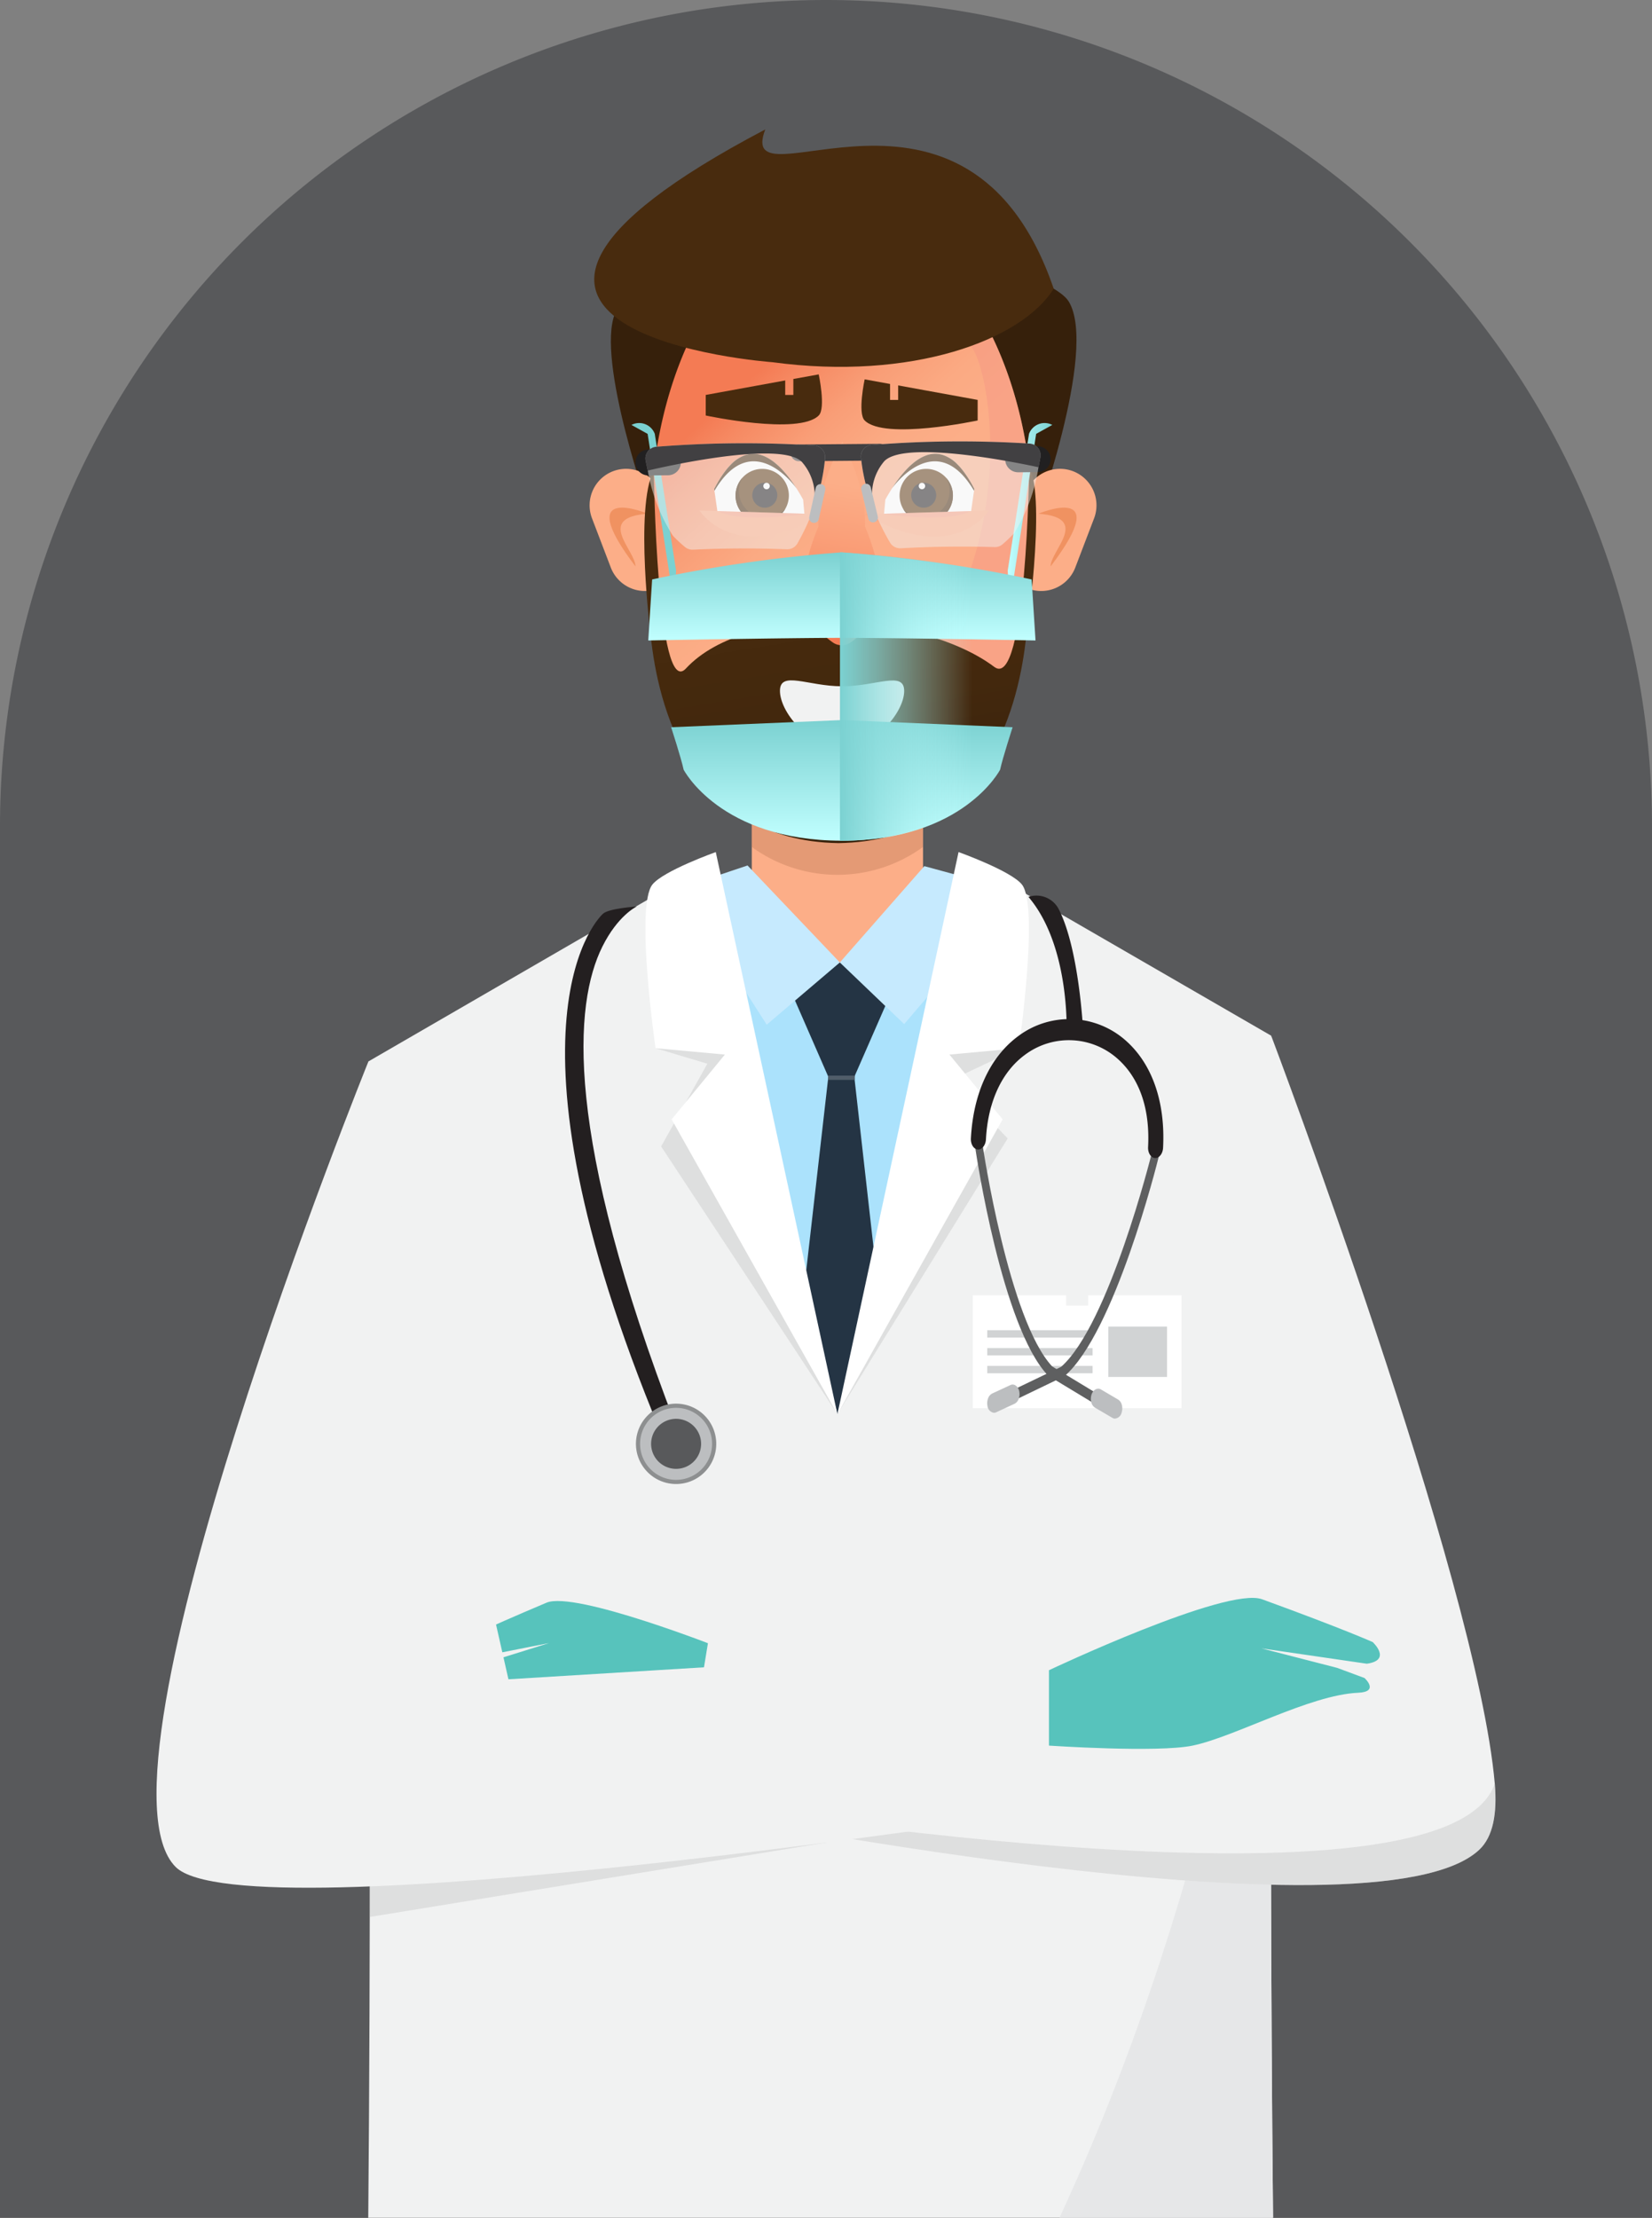 <svg xmlns="http://www.w3.org/2000/svg" xmlns:xlink="http://www.w3.org/1999/xlink" width="262.39" height="352.096" viewBox="0 0 262.39 352.096">
  <rect x="0" y="0" width="262.39" height="352.096" fill="#808080" stroke="none"/>
  <defs>
    <linearGradient id="linear-gradient" x1="0.339" y1="0.214" x2="0.514" y2="0.524" gradientUnits="objectBoundingBox">
      <stop offset="0" stop-color="#f47b54"/>
      <stop offset="0.165" stop-color="#f68a63"/>
      <stop offset="0.445" stop-color="#f99e77"/>
      <stop offset="0.724" stop-color="#fbaa83"/>
      <stop offset="1" stop-color="#fcae88"/>
    </linearGradient>
    <linearGradient id="linear-gradient-2" x1="0.646" y1="1.043" x2="0.505" y2="0.251" gradientUnits="objectBoundingBox">
      <stop offset="0" stop-color="#36200b"/>
      <stop offset="0.052" stop-color="#37210b"/>
      <stop offset="0.529" stop-color="#43280d"/>
      <stop offset="1" stop-color="#482b0e"/>
    </linearGradient>
    <linearGradient id="linear-gradient-3" x1="0.488" y1="0.857" x2="0.541" y2="0.212" gradientUnits="objectBoundingBox">
      <stop offset="0" stop-color="#f47b54"/>
      <stop offset="0.055" stop-color="#f68760"/>
      <stop offset="0.132" stop-color="#f79069"/>
      <stop offset="0.244" stop-color="#f8936c"/>
      <stop offset="1" stop-color="#fcae88"/>
    </linearGradient>
    <linearGradient id="linear-gradient-4" y1="0.5" x2="1" y2="0.5" gradientUnits="objectBoundingBox">
      <stop offset="0" stop-color="#c1ffff"/>
      <stop offset="0.998" stop-color="#7bd1d1"/>
    </linearGradient>
    <linearGradient id="linear-gradient-5" x1="-305.395" y1="0.5" x2="-304.395" y2="0.5" xlink:href="#linear-gradient-4"/>
    <linearGradient id="linear-gradient-6" x1="0.5" y1="1" x2="0.5" y2="-0.001" xlink:href="#linear-gradient-4"/>
    <linearGradient id="linear-gradient-7" x1="0.515" y1="0.997" x2="0.515" y2="0.003" xlink:href="#linear-gradient-4"/>
    <linearGradient id="linear-gradient-8" x1="0.49" y1="0.998" x2="0.49" y2="-0.002" xlink:href="#linear-gradient-4"/>
    <linearGradient id="linear-gradient-9" x1="0.498" y1="0.999" x2="0.498" y2="0" xlink:href="#linear-gradient-4"/>
    <linearGradient id="linear-gradient-10" x1="0.502" y1="1" x2="0.502" y2="-0.001" xlink:href="#linear-gradient-4"/>
    <linearGradient id="linear-gradient-11" x1="0.502" y1="1" x2="0.502" y2="-0.001" xlink:href="#linear-gradient-4"/>
    <linearGradient id="linear-gradient-12" x1="0.501" y1="1" x2="0.501" y2="0" xlink:href="#linear-gradient-4"/>
    <linearGradient id="linear-gradient-13" x1="0.501" y1="0.999" x2="0.501" y2="0" xlink:href="#linear-gradient-4"/>
    <linearGradient id="linear-gradient-14" x1="0.494" y1="0.998" x2="0.494" y2="-0.002" xlink:href="#linear-gradient-4"/>
    <linearGradient id="linear-gradient-15" x1="0.5" y1="1" x2="0.5" y2="0" xlink:href="#linear-gradient-4"/>
    <linearGradient id="linear-gradient-18" x1="1" y1="0.5" x2="0" y2="0.5" gradientUnits="objectBoundingBox">
      <stop offset="0" stop-color="#c1ffff" stop-opacity="0"/>
      <stop offset="0.998" stop-color="#7bd1d1"/>
    </linearGradient>
  </defs>
  <g id="Grupo_8418" data-name="Grupo 8418" transform="translate(-484.638 -953.425)">
    <path id="Rectángulo_1728" data-name="Rectángulo 1728" d="M131.195,0h0A131.195,131.195,0,0,1,262.39,131.195V352.1a0,0,0,0,1,0,0H0a0,0,0,0,1,0,0v-220.9A131.195,131.195,0,0,1,131.195,0Z" transform="translate(484.638 953.425)" fill="#58595b"/>
    <g id="Grupo_8417" data-name="Grupo 8417" transform="translate(509.497 973.977)">
      <path id="Trazado_18912" data-name="Trazado 18912" d="M697.33,1278.951,672.021,1315l-2.308,66.121,14.7,93.689h77.82l11.36-105.4-4.086-48.435-21.01-42.023Z" transform="translate(-613.986 -1157.76)" fill="#abe2fc"/>
      <g id="Grupo_8369" data-name="Grupo 8369" transform="translate(94.547 100.081)">
        <rect id="Rectángulo_1729" data-name="Rectángulo 1729" width="27.2" height="32.781" fill="#fcae88"/>
        <path id="Trazado_18913" data-name="Trazado 18913" d="M758.868,1230.472V1244.3a23.117,23.117,0,0,0,27.2,0v-13.831Z" transform="translate(-758.868 -1230.472)" fill="#b06d4d" opacity="0.32"/>
      </g>
      <g id="Grupo_8370" data-name="Grupo 8370" transform="translate(96.008 132.276)">
        <path id="Trazado_18914" data-name="Trazado 18914" d="M762.222,1416.273l.1,1.3,12.688,24.728,12.625-25.874-10.535-93.4-.048-.5.08-.182,7.848-17.936H765l7.834,17.936.083.182-.054.5Z" transform="translate(-762.222 -1304.411)" fill="#243444"/>
        <path id="Trazado_18915" data-name="Trazado 18915" d="M790.9,1345.6h-4.3l.084.182-.054.5h4.238Z" transform="translate(-775.983 -1327.668)" fill="#505d69"/>
      </g>
      <g id="Grupo_8373" data-name="Grupo 8373" transform="translate(83.06 116.846)">
        <g id="Grupo_8371" data-name="Grupo 8371">
          <path id="Trazado_18916" data-name="Trazado 18916" d="M757.96,1284.376l-11.615,9.879L732.487,1272.6l10.814-3.623Z" transform="translate(-732.487 -1268.974)" fill="#c6eafe"/>
        </g>
        <g id="Grupo_8372" data-name="Grupo 8372" transform="translate(25.473 0.111)">
          <path id="Trazado_18917" data-name="Trazado 18917" d="M790.989,1284.52l10.221,9.785,18-21.053-14.8-4.023Z" transform="translate(-790.989 -1269.229)" fill="#c6eafe"/>
        </g>
      </g>
      <path id="Trazado_18918" data-name="Trazado 18918" d="M762.526,1485.606H618.818c.762-86.719-.527-174.053.026-183.584l51.171-29.622.775,2.852,22.542,82.761,23.9-82.761.823-2.852,44.178,25.538c.313,5.417.087,36.576-.013,78.607C762.139,1408.745,762.143,1447.324,762.526,1485.606Z" transform="translate(-585.186 -1154.062)" fill="#f1f2f2"/>
      <g id="Grupo_8377" data-name="Grupo 8377" transform="translate(129.653 181.916)">
        <g id="Grupo_8376" data-name="Grupo 8376" transform="translate(0 3.176)">
          <rect id="Rectángulo_1730" data-name="Rectángulo 1730" width="33.149" height="17.918" fill="#fff"/>
          <g id="Grupo_8375" data-name="Grupo 8375" transform="translate(2.294 4.963)">
            <rect id="Rectángulo_1731" data-name="Rectángulo 1731" width="9.327" height="7.995" transform="translate(19.229)" fill="#d1d3d4"/>
            <g id="Grupo_8374" data-name="Grupo 8374" transform="translate(0 0.582)">
              <rect id="Rectángulo_1732" data-name="Rectángulo 1732" width="16.729" height="1.166" fill="#d1d3d4"/>
              <rect id="Rectángulo_1733" data-name="Rectángulo 1733" width="16.729" height="1.164" transform="translate(0 2.833)" fill="#d1d3d4"/>
              <rect id="Rectángulo_1734" data-name="Rectángulo 1734" width="16.729" height="1.166" transform="translate(0 5.663)" fill="#d1d3d4"/>
            </g>
          </g>
        </g>
        <rect id="Rectángulo_1735" data-name="Rectángulo 1735" width="3.497" height="4.806" transform="translate(14.825)" fill="#f1f2f2"/>
      </g>
      <path id="Trazado_18919" data-name="Trazado 18919" d="M723.767,1329.042l8.23,2.463-7.346,13.129,28,42.5L735.5,1323.977Z" transform="translate(-644.504 -1183.181)" fill="#b5b6b6" opacity="0.32"/>
      <path id="Trazado_18920" data-name="Trazado 18920" d="M721.18,1269.246c-2.757,3.477.5,25.983.5,25.983l11.016,1.009-8.456,10.286,26.323,46.8-19.317-89.235S722.9,1267.071,721.18,1269.246Z" transform="translate(-642.418 -1149.368)" fill="#fff"/>
      <path id="Trazado_18921" data-name="Trazado 18921" d="M818.911,1331.533l-10.689,5.033,8.925,9.289-27.045,43.77,14.4-56.557,3.277-4.679Z" transform="translate(-681.955 -1185.672)" fill="#b5b6b6" opacity="0.32"/>
      <path id="Trazado_18922" data-name="Trazado 18922" d="M819.412,1269.246c2.755,3.477-.5,25.983-.5,25.983l-11.018,1.009,8.455,10.286-26.246,46.8,19.242-89.235S817.687,1267.071,819.412,1269.246Z" transform="translate(-681.955 -1149.368)" fill="#fff"/>
      <g id="Grupo_8380" data-name="Grupo 8380" transform="translate(64.884 123.368)">
        <g id="Grupo_8378" data-name="Grupo 8378">
          <path id="Trazado_18923" data-name="Trazado 18923" d="M708.383,1366.423c-17.889-46.445-16.234-67.034-11.7-76.125,2.432-4.872,5.327-6.3,5.457-6.346,0,0-4.517.29-5.388,1.164-.187.185-18.24,16.364,9.164,82.259Z" transform="translate(-690.742 -1283.952)" fill="#231f20"/>
        </g>
        <g id="Grupo_8379" data-name="Grupo 8379" transform="translate(11.263 78.925)">
          <path id="Trazado_18924" data-name="Trazado 18924" d="M717.044,1473.9a6.378,6.378,0,1,0,3.633-8.255A6.375,6.375,0,0,0,717.044,1473.9Z" transform="translate(-716.609 -1465.211)" fill="#8d8f90"/>
          <path id="Trazado_18925" data-name="Trazado 18925" d="M718.517,1474.518a5.716,5.716,0,1,0,3.256-7.4A5.717,5.717,0,0,0,718.517,1474.518Z" transform="translate(-717.466 -1466.067)" fill="#bcbec0"/>
          <path id="Trazado_18926" data-name="Trazado 18926" d="M722.413,1476.15a3.97,3.97,0,1,0,2.26-5.14A3.971,3.971,0,0,0,722.413,1476.15Z" transform="translate(-719.732 -1468.332)" fill="#58595b"/>
        </g>
      </g>
      <g id="Grupo_8390" data-name="Grupo 8390" transform="translate(129.351 121.645)">
        <g id="Grupo_8388" data-name="Grupo 8388" transform="translate(0 19.599)">
          <g id="Grupo_8383" data-name="Grupo 8383" transform="translate(2.587 21.339)">
            <g id="Grupo_8381" data-name="Grupo 8381" transform="translate(2.83)">
              <path id="Trazado_18927" data-name="Trazado 18927" d="M851.592,1413.742l9.106-4.389c7.976-6.92,14.684-33.7,14.961-34.832l-1.124-.508c-.069.273-6.8,27.185-14.383,33.863l-8.911,4.277Z" transform="translate(-851.241 -1374.014)" fill="#5e5f60"/>
            </g>
            <g id="Grupo_8382" data-name="Grupo 8382" transform="translate(0 36.673)">
              <path id="Trazado_18928" data-name="Trazado 18928" d="M845.781,1462.718a.815.815,0,0,0,.39-.077l2.906-1.345a1.374,1.374,0,0,0,.667-.789,2.178,2.178,0,0,0,.088-1.2c-.171-.8-.816-1.257-1.386-.992l-2.905,1.344a1.383,1.383,0,0,0-.664.79,2.182,2.182,0,0,0-.091,1.2A1.217,1.217,0,0,0,845.781,1462.718Z" transform="translate(-844.741 -1458.238)" fill="#bcbec0"/>
            </g>
          </g>
          <g id="Grupo_8386" data-name="Grupo 8386" transform="translate(0.693 20.038)">
            <g id="Grupo_8384" data-name="Grupo 8384">
              <path id="Trazado_18929" data-name="Trazado 18929" d="M860.558,1412.788l.5-1.549-8.457-5.119c-6.9-7.384-11-34.817-11.038-35.095l-1.174.4c.173,1.158,4.257,28.456,11.529,36.116l.12.095Z" transform="translate(-840.39 -1371.025)" fill="#5e5f60"/>
            </g>
            <g id="Grupo_8385" data-name="Grupo 8385" transform="translate(18.36 38.634)">
              <path id="Trazado_18930" data-name="Trazado 18930" d="M886.353,1464.5a1.208,1.208,0,0,0,1.094-.972,2.174,2.174,0,0,0,.027-1.2,1.388,1.388,0,0,0-.585-.851l-2.759-1.62c-.541-.318-1.23.078-1.475.856a2.167,2.167,0,0,0-.027,1.2,1.373,1.373,0,0,0,.584.85l2.762,1.617A.8.8,0,0,0,886.353,1464.5Z" transform="translate(-882.555 -1459.752)" fill="#bcbec0"/>
            </g>
          </g>
          <g id="Grupo_8387" data-name="Grupo 8387">
            <path id="Trazado_18931" data-name="Trazado 18931" d="M839.912,1345.7c.659.032,1.231-.689,1.278-1.615.314-5.98,2.534-10.758,6.252-13.456a11.639,11.639,0,0,1,14.79.788c2.367,2.153,5.1,6.313,4.709,13.891-.05.929.445,1.714,1.1,1.749,0,0,.006,0,.007,0,.658.031,1.227-.692,1.274-1.616.377-7.166-1.667-13.158-5.748-16.871a13.513,13.513,0,0,0-17.178-.926c-4.516,3.282-7.218,9.074-7.6,16.3-.046.929.448,1.714,1.1,1.751Z" transform="translate(-838.799 -1325.006)" fill="#231f20"/>
          </g>
        </g>
        <g id="Grupo_8389" data-name="Grupo 8389" transform="translate(9.141)">
          <path id="Trazado_18932" data-name="Trazado 18932" d="M859.792,1280.193a3.973,3.973,0,0,1,4.823,1.975c3.248,6.331,3.878,19.371,3.872,19.543l-2.642-.1C865.851,1301.425,866.345,1287.879,859.792,1280.193Z" transform="translate(-859.792 -1279.996)" fill="#231f20"/>
        </g>
      </g>
      <path id="Trazado_18933" data-name="Trazado 18933" d="M905.029,1619.529h-33.92c26.191-56.557,32.221-109.919,32.221-109.919l1.389.858C904.641,1542.667,904.646,1581.246,905.029,1619.529Z" transform="translate(-727.689 -1287.985)" fill="#e6e7e8"/>
      <path id="Trazado_18934" data-name="Trazado 18934" d="M664.877,1543.841l-9.783,3.052-3.511,1.505s-1.918,1.9.921,1.885c6.364-.041,22,5.829,22,5.829l14.125-2.017,3.51-9.458s-23.112-9.135-27.671-7.206c-10.464,4.416-14.2,6.326-14.2,6.326s-2.443,2.491.911,2.788Z" transform="translate(-602.528 -1303.54)" fill="#57c3bc"/>
      <g id="Grupo_8391" data-name="Grupo 8391" transform="translate(83.284 143.875)">
        <path id="Trazado_18935" data-name="Trazado 18935" d="M859.829,1460.268C843.2,1476.016,733,1453.709,733,1453.709l.211-1.26,4.558-27.82,70.539,8.59,18.454-102.172s32.712,86.422,35.514,118.745C862.685,1454.582,861.988,1458.222,859.829,1460.268Z" transform="translate(-733 -1331.048)" fill="#f1f2f2"/>
        <path id="Trazado_18936" data-name="Trazado 18936" d="M859.829,1614.232C843.2,1629.98,733,1607.674,733,1607.674l.211-1.26c10.856,1.8,121.5,19.525,129.064-2.657C862.685,1608.546,861.988,1612.187,859.829,1614.232Z" transform="translate(-733 -1485.012)" fill="#b5b6b6" opacity="0.32"/>
      </g>
      <path id="Trazado_18937" data-name="Trazado 18937" d="M692.062,1623.61l-72.55,11.821q.012-6.6.015-13.06Z" transform="translate(-585.644 -1351.647)" fill="#b5b6b6" opacity="0.32"/>
      <g id="Grupo_8392" data-name="Grupo 8392" transform="translate(0 147.961)">
        <path id="Trazado_18938" data-name="Trazado 18938" d="M683.478,1433.264v3.823l-.009,22.389s-127.76,19.781-138.7,8.84c-15.034-15.043,30.621-127.884,30.621-127.884l22.238,98.089Z" transform="translate(-541.73 -1340.432)" fill="#f1f2f2"/>
        <path id="Trazado_18939" data-name="Trazado 18939" d="M901.007,1544.038l12.036,3.1,4.343,1.612s2.44,2.19-1,2.339c-7.712.332-19.542,6.991-26.3,8.392-5.584,1.16-22.815,0-22.815,0v-11.969s28.2-13.327,33.84-11.267c12.943,4.714,17.58,6.8,17.58,6.8s3.11,2.87-.937,3.435Z" transform="translate(-725.521 -1450.862)" fill="#57c3bc"/>
      </g>
      <g id="Grupo_8409" data-name="Grupo 8409" transform="translate(68.787 0)">
        <path id="Trazado_18940" data-name="Trazado 18940" d="M833.437,1044.908s15.682,4.41,17.878,8.04c4.712,7.793-5.68,35.983-5.68,35.983Z" transform="translate(-775.207 -1025.626)" fill="#36200b"/>
        <path id="Trazado_18941" data-name="Trazado 18941" d="M713.75,1079.883s-8.746-24.457-5.6-31.921c2.6-6.179,22.135-15.125,22.135-15.125l10.323,13.645Z" transform="translate(-704.088 -1018.811)" fill="#36200b"/>
        <g id="Grupo_8395" data-name="Grupo 8395" transform="translate(0 53.876)">
          <g id="Grupo_8393" data-name="Grupo 8393" transform="translate(65.937)">
            <path id="Trazado_18942" data-name="Trazado 18942" d="M862.344,1140.033a5.8,5.8,0,0,1-7.479,3.343h0a5.794,5.794,0,0,1-3.344-7.48l2.991-7.814a5.792,5.792,0,0,1,7.478-3.343h0a5.8,5.8,0,0,1,3.341,7.479Z" transform="translate(-851.138 -1124.356)" fill="#fcae88"/>
            <path id="Trazado_18943" data-name="Trazado 18943" d="M863.445,1139.474s12.226-5.147,1.931,8.365C865.376,1145.268,871.811,1140.119,863.445,1139.474Z" transform="translate(-858.086 -1132.348)" fill="#f09261"/>
          </g>
          <g id="Grupo_8394" data-name="Grupo 8394">
            <path id="Trazado_18944" data-name="Trazado 18944" d="M703.077,1140.033a5.8,5.8,0,0,0,7.479,3.343h0a5.794,5.794,0,0,0,3.342-7.48l-2.991-7.814a5.789,5.789,0,0,0-7.475-3.343h0a5.794,5.794,0,0,0-3.341,7.479Z" transform="translate(-699.707 -1124.356)" fill="#fcae88"/>
            <path id="Trazado_18945" data-name="Trazado 18945" d="M713.024,1139.474s-12.227-5.147-1.932,8.365C711.092,1145.268,704.658,1140.119,713.024,1139.474Z" transform="translate(-703.807 -1132.348)" fill="#f09261"/>
          </g>
        </g>
        <path id="Trazado_18946" data-name="Trazado 18946" d="M782.662,1082.118a77.329,77.329,0,0,1-1.931,17.314h-.01c-.292,1.3-.63,2.57-.992,3.811-.309,1.051-.638,2.079-.99,3.077-5.207,14.973-15.1,25.083-26.463,25.083-11.163,0-20.93-9.775-26.2-24.341-.446-1.241-.863-2.507-1.242-3.819-.371-1.234-.7-2.5-1-3.793v-.018a76.672,76.672,0,0,1-1.942-17.314q0-3.338.274-6.561c.011-.129.011-.2.011-.2,2.033-24.014,14.738-42.513,30.1-42.513,15.412,0,28.154,18.618,30.116,42.753C782.564,1077.73,782.662,1079.91,782.662,1082.118Z" transform="translate(-712.231 -1018.816)" fill="url(#linear-gradient)"/>
        <path id="Trazado_18947" data-name="Trazado 18947" d="M797.255,1082.117a77.571,77.571,0,0,1-1.93,17.315h-.01q-.443,1.954-.994,3.813c-.279.952-.578,1.887-.89,2.794-.035.095-.066.188-.1.284-5.206,14.972-15.1,25.082-26.464,25.082-6.777,0-13.046-3.607-18.1-9.7,52.758-12.915,42.125-69.2,37.87-68.937-23.293,1.428-35.009-2.4-38.9-8.921,5.222-6.878,11.881-11,19.13-11,14.716,0,26.99,16.968,29.784,39.506.134,1.071.245,2.151.335,3.247C797.158,1077.729,797.255,1079.91,797.255,1082.117Z" transform="translate(-726.825 -1018.816)" fill="#f28a83" opacity="0.3"/>
        <path id="Trazado_18948" data-name="Trazado 18948" d="M780.793,1123.576s-.436,35.633-5.546,31.792c-11.6-8.719-39.146-10.343-48.99.258-4.608,4.963-5.1-31.481-5.1-31.481-3.08,5.935-.481,26.295-.481,26.295h0c1.116,10.87,6.291,32.539,29.8,32.9v0l.02,0,.023,0v0c22.838-.349,28.371-20.806,29.693-31.939h0S783.574,1128.9,780.793,1123.576Z" transform="translate(-710.966 -1070.04)" fill="url(#linear-gradient-2)"/>
        <g id="Grupo_8396" data-name="Grupo 8396" transform="translate(18.45 38.881)">
          <path id="Trazado_18949" data-name="Trazado 18949" d="M804.7,1092.7v2.3h-1.289v-2.529l-4.032-.734s-1.156,5.373,0,6.527c3.175,3.172,17.947,0,17.947,0V1095Z" transform="translate(-774.139 -1090.945)" fill="#482b0e"/>
          <path id="Trazado_18950" data-name="Trazado 18950" d="M754.7,1090.887v2.3h1.291v-2.533l4.031-.73s1.156,5.374,0,6.526c-3.172,3.175-17.946,0-17.946,0v-3.263Z" transform="translate(-742.079 -1089.92)" fill="#482b0e"/>
        </g>
        <path id="Trazado_18951" data-name="Trazado 18951" d="M840.325,1132.258c-.095-.2-.19-.39-.287-.575l0,0Q840.182,1131.956,840.325,1132.258Z" transform="translate(-778.934 -1074.614)" fill="#fcae88"/>
        <g id="Grupo_8402" data-name="Grupo 8402" transform="translate(43.666 51.484)">
          <g id="Grupo_8397" data-name="Grupo 8397" transform="translate(2.988)">
            <path id="Trazado_18952" data-name="Trazado 18952" d="M821.447,1124.728c-.049-.094-.1-.189-.145-.28l-.04.3-.692,4.789a13.139,13.139,0,0,1-13.718.194l.32-3.578v0c.321-.587.692-1.216,1.107-1.856v0c.124-.193.255-.39.387-.587.147-.218.305-.436.461-.651.062-.083.123-.163.182-.244s.124-.162.185-.243c.311-.4.641-.79.984-1.155.134-.144.275-.288.413-.425s.284-.27.431-.4l.218-.185c.073-.062.146-.125.222-.184s.153-.119.229-.174c.15-.108.3-.213.452-.309a6.3,6.3,0,0,1,.7-.389,2.087,2.087,0,0,1,.222-.1,4.165,4.165,0,0,1,.5-.187c.081-.025.164-.047.244-.068l.142-.033c.044-.011.091-.018.134-.025a3.954,3.954,0,0,1,1.421,0,4.307,4.307,0,0,1,.465.112,5.757,5.757,0,0,1,2.4,1.551,9.237,9.237,0,0,1,.728.818,17.594,17.594,0,0,1,1.792,2.814c.037.074.076.146.115.222C821.353,1124.539,821.4,1124.634,821.447,1124.728Z" transform="translate(-806.853 -1118.864)" fill="#fff"/>
            <path id="Trazado_18953" data-name="Trazado 18953" d="M823.149,1124.448l-.04.3c-6.053-10.268-12.986-.443-12.986-.443s0,0,0-.011v0c.124-.193.255-.39.387-.587.147-.218.305-.436.461-.651.062-.083.123-.163.182-.244s.124-.162.185-.243c.311-.4.641-.79.984-1.155.134-.144.275-.288.413-.425s.284-.27.431-.4l.218-.185c.073-.062.146-.125.222-.184s.153-.119.229-.174c.15-.108.3-.213.452-.309a6.3,6.3,0,0,1,.7-.389,2.082,2.082,0,0,1,.222-.1,4.157,4.157,0,0,1,.5-.187c.081-.025.164-.047.244-.068l.142-.033c.044-.011.091-.018.134-.025a3.954,3.954,0,0,1,1.421,0,4.307,4.307,0,0,1,.465.112,5.758,5.758,0,0,1,2.4,1.551,9.246,9.246,0,0,1,.728.818,17.594,17.594,0,0,1,1.792,2.814C823.074,1124.3,823.112,1124.371,823.149,1124.448Z" transform="translate(-808.699 -1118.864)" fill="#482b0e"/>
          </g>
          <g id="Grupo_8400" data-name="Grupo 8400" transform="translate(5.576 2.405)">
            <g id="Grupo_8398" data-name="Grupo 8398">
              <path id="Trazado_18954" data-name="Trazado 18954" d="M821.2,1129.3a4.231,4.231,0,1,1-3.49-4.86A4.232,4.232,0,0,1,821.2,1129.3Z" transform="translate(-812.797 -1124.386)" fill="#603913"/>
              <path id="Trazado_18955" data-name="Trazado 18955" d="M820.908,1127.644a4.23,4.23,0,0,1-6.836,4.9,4.23,4.23,0,1,0,6.836-4.9Z" transform="translate(-813.517 -1126.226)" fill="#482b0e"/>
            </g>
            <g id="Grupo_8399" data-name="Grupo 8399" transform="translate(1.841 2.194)">
              <path id="Trazado_18956" data-name="Trazado 18956" d="M820.966,1131.731a1.984,1.984,0,1,1-1.637-2.279A1.983,1.983,0,0,1,820.966,1131.731Z" transform="translate(-817.023 -1129.425)" fill="#231f20"/>
              <path id="Trazado_18957" data-name="Trazado 18957" d="M820.781,1130.052a.511.511,0,1,1-.422-.587A.514.514,0,0,1,820.781,1130.052Z" transform="translate(-818.571 -1129.443)" fill="#fff"/>
            </g>
          </g>
          <g id="Grupo_8401" data-name="Grupo 8401" transform="translate(0 9.013)">
            <path id="Trazado_18958" data-name="Trazado 18958" d="M799.991,1140.164l19.76-.6S814.274,1148.432,799.991,1140.164Z" transform="translate(-799.991 -1139.563)" fill="#fba983"/>
            <path id="Trazado_18959" data-name="Trazado 18959" d="M820.666,1139.769c-3.307,1.955-13.813.485-13.813.485s.259-.033.71-.088Z" transform="translate(-803.865 -1139.679)" fill="#f28a83" opacity="0.3"/>
          </g>
        </g>
        <g id="Grupo_8408" data-name="Grupo 8408" transform="translate(17.468 51.484)">
          <g id="Grupo_8403" data-name="Grupo 8403" transform="translate(2.176)">
            <path id="Trazado_18960" data-name="Trazado 18960" d="M744.82,1124.728c.05-.094.1-.189.145-.28l.04.3.691,4.789a13.139,13.139,0,0,0,13.717.194l-.32-3.578v0c-.319-.587-.69-1.216-1.1-1.856v0c-.125-.193-.256-.39-.387-.587-.148-.218-.305-.436-.462-.651-.061-.083-.122-.163-.181-.244s-.124-.162-.185-.243c-.315-.4-.641-.79-.983-1.155-.135-.144-.276-.288-.415-.425s-.283-.27-.43-.4l-.218-.185c-.072-.062-.146-.125-.223-.184s-.152-.119-.229-.174c-.149-.108-.3-.213-.451-.309a6.44,6.44,0,0,0-.7-.389,2.359,2.359,0,0,0-.223-.1,4.242,4.242,0,0,0-.5-.187c-.08-.025-.163-.047-.244-.068l-.142-.033c-.044-.011-.091-.018-.134-.025a3.952,3.952,0,0,0-1.42,0,4.324,4.324,0,0,0-.464.112,5.745,5.745,0,0,0-2.4,1.551,9.615,9.615,0,0,0-.729.818,17.537,17.537,0,0,0-1.789,2.814c-.038.074-.078.146-.118.222C744.915,1124.539,744.869,1124.634,744.82,1124.728Z" transform="translate(-744.82 -1118.864)" fill="#fff"/>
            <path id="Trazado_18961" data-name="Trazado 18961" d="M745.154,1124.448l.04.3c6.053-10.268,12.987-.443,12.987-.443s0,0,0-.011v0c-.125-.193-.256-.39-.387-.587-.148-.218-.305-.436-.462-.651-.06-.083-.122-.163-.181-.244s-.124-.162-.185-.243c-.315-.4-.641-.79-.983-1.155-.135-.144-.276-.288-.415-.425s-.283-.27-.43-.4l-.218-.185c-.072-.062-.145-.125-.222-.184s-.152-.119-.229-.174c-.149-.108-.3-.213-.451-.309a6.446,6.446,0,0,0-.7-.389,2.361,2.361,0,0,0-.223-.1,4.237,4.237,0,0,0-.5-.187c-.08-.025-.163-.047-.244-.068l-.142-.033c-.044-.011-.091-.018-.134-.025a3.952,3.952,0,0,0-1.42,0,4.324,4.324,0,0,0-.464.112,5.745,5.745,0,0,0-2.4,1.551,9.583,9.583,0,0,0-.728.818,17.537,17.537,0,0,0-1.789,2.814C745.227,1124.3,745.191,1124.371,745.154,1124.448Z" transform="translate(-745.008 -1118.864)" fill="#482b0e"/>
          </g>
          <g id="Grupo_8406" data-name="Grupo 8406" transform="translate(5.72 2.405)">
            <g id="Grupo_8404" data-name="Grupo 8404">
              <path id="Trazado_18962" data-name="Trazado 18962" d="M753.015,1129.3a4.231,4.231,0,1,0,3.49-4.86A4.232,4.232,0,0,0,753.015,1129.3Z" transform="translate(-752.959 -1124.386)" fill="#603913"/>
              <path id="Trazado_18963" data-name="Trazado 18963" d="M754.032,1127.644a4.229,4.229,0,0,0,6.834,4.9,4.23,4.23,0,1,1-6.834-4.9Z" transform="translate(-752.958 -1126.226)" fill="#482b0e"/>
            </g>
            <g id="Grupo_8405" data-name="Grupo 8405" transform="translate(2.654 2.194)">
              <path id="Trazado_18964" data-name="Trazado 18964" d="M759.081,1131.731a1.984,1.984,0,1,0,1.636-2.279A1.983,1.983,0,0,0,759.081,1131.731Z" transform="translate(-759.054 -1129.425)" fill="#231f20"/>
              <path id="Trazado_18965" data-name="Trazado 18965" d="M763.082,1130.052a.513.513,0,1,0,.424-.587A.516.516,0,0,0,763.082,1130.052Z" transform="translate(-761.324 -1129.443)" fill="#fff"/>
            </g>
          </g>
          <g id="Grupo_8407" data-name="Grupo 8407" transform="translate(0 9.013)">
            <path id="Trazado_18966" data-name="Trazado 18966" d="M759.582,1140.164l-19.759-.6S745.3,1148.432,759.582,1140.164Z" transform="translate(-739.823 -1139.563)" fill="#fba983"/>
            <path id="Trazado_18967" data-name="Trazado 18967" d="M746.618,1139.769c3.308,1.955,13.811.485,13.811.485s-.257-.033-.708-.088Z" transform="translate(-743.659 -1139.679)" fill="#f28a83" opacity="0.3"/>
          </g>
        </g>
        <path id="Trazado_18968" data-name="Trazado 18968" d="M787.661,1127.949c.222-6.644-3.6-13.487-3.6-13.487s-4.023,6.843-3.8,13.487c-2.788,6.581-3.91,14.059,2.211,18.332a2.449,2.449,0,0,0,1.462.5h.06a2.454,2.454,0,0,0,1.462-.5C791.569,1142.008,790.448,1134.529,787.661,1127.949Z" transform="translate(-743.914 -1064.894)" fill="url(#linear-gradient-3)"/>
        <path id="Trazado_18969" data-name="Trazado 18969" d="M729.7,1037.575s-62.9-4.5-1.133-36.95C723.552,1013.8,760.7,985.98,774.38,1025.9,769.3,1034.09,751.757,1040.559,729.7,1037.575Z" transform="translate(-700.666 -1000.625)" fill="#482b0e"/>
        <path id="Trazado_18970" data-name="Trazado 18970" d="M769.145,1203.157c0-3.262,4.417-.733,9.866-.727s9.871-2.511,9.866.753-4.43,8.874-9.877,8.868S769.14,1206.421,769.145,1203.157Z" transform="translate(-738.91 -1114.028)" fill="#f1f2f2"/>
      </g>
      <g id="Grupo_8412" data-name="Grupo 8412" transform="translate(74.177 46.648)">
        <path id="Trazado_18971" data-name="Trazado 18971" d="M852.222,1131.163l3.384-21.727a2.644,2.644,0,0,1,3.7-1.418h0l-2.564,1.418-4.192,26.909-.327-5.182" transform="translate(-791.202 -1107.756)" fill="url(#linear-gradient-4)"/>
        <path id="Trazado_18972" data-name="Trazado 18972" d="M720.432,1131.163l-3.385-21.727a2.644,2.644,0,0,0-3.7-1.418h0l2.564,1.418,4.192,26.909.328-5.182" transform="translate(-712.084 -1107.756)" fill="url(#linear-gradient-5)"/>
        <g id="Grupo_8411" data-name="Grupo 8411" transform="translate(3.931 20.488)">
          <g id="Grupo_8410" data-name="Grupo 8410" transform="translate(3.627 26.628)">
            <path id="Trazado_18973" data-name="Trazado 18973" d="M734.148,1234.722l.06.285Z" transform="translate(-732.098 -1226.555)" fill="url(#linear-gradient-6)"/>
            <path id="Trazado_18974" data-name="Trazado 18974" d="M734.286,1235.376l.01.049Z" transform="translate(-732.176 -1226.924)" fill="url(#linear-gradient-7)"/>
            <path id="Trazado_18975" data-name="Trazado 18975" d="M734.11,1234.544l.017.078Z" transform="translate(-732.077 -1226.454)" fill="url(#linear-gradient-8)"/>
            <path id="Trazado_18976" data-name="Trazado 18976" d="M734.007,1234.059l.045.211Z" transform="translate(-732.019 -1226.18)" fill="url(#linear-gradient-9)"/>
            <path id="Trazado_18977" data-name="Trazado 18977" d="M734.31,1235.489Z" transform="translate(-732.19 -1226.988)" fill="url(#linear-gradient-10)"/>
            <path id="Trazado_18978" data-name="Trazado 18978" d="M849.269,1234.844l.026-.122Z" transform="translate(-797.093 -1226.555)" fill="url(#linear-gradient-11)"/>
            <path id="Trazado_18979" data-name="Trazado 18979" d="M849.156,1235c-.151.71-.076.358,0,0Z" transform="translate(-796.98 -1226.713)" fill="url(#linear-gradient-12)"/>
            <path id="Trazado_18980" data-name="Trazado 18980" d="M849.367,1234.27l.044-.211Z" transform="translate(-797.148 -1226.18)" fill="url(#linear-gradient-13)"/>
            <path id="Trazado_18981" data-name="Trazado 18981" d="M849.329,1234.621l.017-.078Z" transform="translate(-797.127 -1226.454)" fill="url(#linear-gradient-14)"/>
            <path id="Trazado_18982" data-name="Trazado 18982" d="M756.6,1215.968v0h-.065v0l-27.093,1.137s1.593,4.878,1.988,6.739c0,0,5.794,11.251,25.1,11.277h.065c19.311-.026,25.1-11.277,25.1-11.277.4-1.861,1.988-6.739,1.988-6.739Z" transform="translate(-729.441 -1215.965)" fill="url(#linear-gradient-15)"/>
          </g>
          <path id="Trazado_18983" data-name="Trazado 18983" d="M752.692,1183.368v0l-.033,0-.033,0v0l-30.107,1.54A45.95,45.95,0,0,0,724.5,1198.7c-.054.665,18.766,2.272,28.129,2.279h.065c9.363-.007,28.183-1.614,28.129-2.279a45.943,45.943,0,0,0,1.978-13.792Z" transform="translate(-721.907 -1170.931)" fill="url(#linear-gradient-15)"/>
          <path id="Trazado_18984" data-name="Trazado 18984" d="M782.617,1168.8l-.613-9.688a223.921,223.921,0,0,0-30.107-4.3v0l-.033,0-.033,0v0a223.91,223.91,0,0,0-30.107,4.3l-.613,9.688s22.039-.413,30.752-.414S782.617,1168.8,782.617,1168.8Z" transform="translate(-721.112 -1154.81)" fill="url(#linear-gradient-15)"/>
        </g>
        <path id="Trazado_18985" data-name="Trazado 18985" d="M791.037,1200.614v-45.8s8.056.481,21.024,2.47l-.186,37.126S805.058,1200.614,791.037,1200.614Z" transform="translate(-756.659 -1134.324)" fill="url(#linear-gradient-18)"/>
      </g>
      <g id="Grupo_8416" data-name="Grupo 8416" transform="translate(76.074 49.523)">
        <g id="Grupo_8415" data-name="Grupo 8415">
          <path id="Trazado_18986" data-name="Trazado 18986" d="M773.032,1116.694a1.326,1.326,0,0,0,1.338,1.315l12.84-.11a1.326,1.326,0,0,0,1.315-1.338h0a1.328,1.328,0,0,0-1.337-1.316l-12.842.11a1.327,1.327,0,0,0-1.315,1.339Z" transform="translate(-748.391 -1114.859)" fill="#414042"/>
          <g id="Grupo_8413" data-name="Grupo 8413" transform="translate(35.809)">
            <path id="Trazado_18987" data-name="Trazado 18987" d="M851.311,1118.234a2.053,2.053,0,0,0,2.07,2.034l3.107-.027a2.052,2.052,0,0,0,2.036-2.069h0a2.053,2.053,0,0,0-2.07-2.034l-3.107.027a2.053,2.053,0,0,0-2.035,2.07Z" transform="translate(-828.395 -1115.363)" fill="#212021"/>
            <path id="Trazado_18988" data-name="Trazado 18988" d="M798.691,1116.948l0,.042q.089.856.229,1.711v0a31.84,31.84,0,0,0,2.124,7.236v0a38.206,38.206,0,0,0,2.252,4.473,1.866,1.866,0,0,0,1.625.922c.03,0,.06,0,.091,0,2.714-.152,5.462-.243,8.172-.266,2.227-.019,4.491.006,6.728.074a.623.623,0,0,0,.075,0,1.868,1.868,0,0,0,1.2-.451,22.652,22.652,0,0,0,1.734-1.657,1.683,1.683,0,0,0,.188-.235,28.014,28.014,0,0,0,3.774-10.337c.106-.522.2-1.041.3-1.559a1.867,1.867,0,0,0-1.718-2.2c-4.17-.261-8.387-.376-12.54-.341-2.7.023-5.427.11-8.149.261h0q-2.2.119-4.381.294a1.862,1.862,0,0,0-1.709,2.029Z" transform="translate(-798.682 -1114.359)" fill="#f1f2f2" opacity="0.48"/>
            <path id="Trazado_18989" data-name="Trazado 18989" d="M799.119,1115.578a1.862,1.862,0,0,1,1.28-.658q.937-.075,1.877-.138l.72-.047c.479-.031.961-.06,1.438-.088.115-.006.231-.015.346-.02h0c2.724-.15,5.452-.238,8.154-.261,4.153-.035,8.37.08,12.54.341a1.867,1.867,0,0,1,1.718,2.2c-.1.518-.2,1.037-.3,1.559,0,0-20.857-4.671-24.484-.979a8.191,8.191,0,0,0-1.355,8.454,31.84,31.84,0,0,1-2.124-7.236v0q-.14-.856-.229-1.711l0-.042A1.861,1.861,0,0,1,799.119,1115.578Z" transform="translate(-798.682 -1114.359)" fill="#414042"/>
            <path id="Trazado_18990" data-name="Trazado 18990" d="M799.907,1135.339a.774.774,0,0,0,.933.57h0a.771.771,0,0,0,.571-.933l-1.106-4.588a.773.773,0,0,0-.933-.572h0a.774.774,0,0,0-.571.934Z" transform="translate(-798.737 -1123.074)" fill="#bcbec0"/>
          </g>
          <g id="Grupo_8414" data-name="Grupo 8414" transform="translate(0 0.292)">
            <path id="Trazado_18991" data-name="Trazado 18991" d="M723.656,1119.322a2.053,2.053,0,0,1-2.036,2.069l-3.109.027a2.052,2.052,0,0,1-2.069-2.034h0a2.051,2.051,0,0,1,2.034-2.069l3.108-.027a2.054,2.054,0,0,1,2.071,2.034Z" transform="translate(-716.443 -1116.304)" fill="#212021"/>
            <path id="Trazado_18992" data-name="Trazado 18992" d="M748.606,1117.376l0,.042q-.073.857-.2,1.716v0a31.671,31.671,0,0,1-2,7.272v0a38.118,38.118,0,0,1-2.176,4.511,1.865,1.865,0,0,1-1.609.95l-.091,0c-2.718-.106-5.466-.149-8.173-.126-2.229.019-4.492.083-6.726.189-.024,0-.052,0-.074,0a1.868,1.868,0,0,1-1.208-.43,22.663,22.663,0,0,1-1.764-1.627,2.182,2.182,0,0,1-.193-.231,28.047,28.047,0,0,1-3.948-10.271c-.114-.52-.222-1.038-.328-1.554a1.865,1.865,0,0,1,1.681-2.23c4.163-.332,8.379-.519,12.531-.554,2.7-.023,5.429.017,8.154.121h0q2.2.082,4.383.219a1.865,1.865,0,0,1,1.745,2Z" transform="translate(-718.493 -1115.029)" fill="#f1f2f2" opacity="0.48"/>
            <path id="Trazado_18993" data-name="Trazado 18993" d="M748.153,1116.013a1.861,1.861,0,0,0-1.292-.636c-.626-.039-1.25-.074-1.88-.106l-.719-.035c-.48-.023-.959-.043-1.44-.063-.114,0-.23-.011-.344-.014h0c-2.726-.1-5.456-.145-8.157-.122-4.151.035-8.368.223-12.531.554a1.865,1.865,0,0,0-1.681,2.23c.106.516.214,1.033.328,1.554,0,0,20.773-5.026,24.464-1.4a8.19,8.19,0,0,1,1.5,8.429,31.672,31.672,0,0,0,2-7.272v0q.128-.86.2-1.716l0-.042A1.863,1.863,0,0,0,748.153,1116.013Z" transform="translate(-718.493 -1115.03)" fill="#414042"/>
            <path id="Trazado_18994" data-name="Trazado 18994" d="M781.324,1135.486a.771.771,0,0,1-.922.586h0a.773.773,0,0,1-.588-.922l1.027-4.607a.775.775,0,0,1,.924-.587h0a.773.773,0,0,1,.587.924Z" transform="translate(-752.21 -1123.446)" fill="#bcbec0"/>
          </g>
        </g>
      </g>
    </g>
  </g>
</svg>
